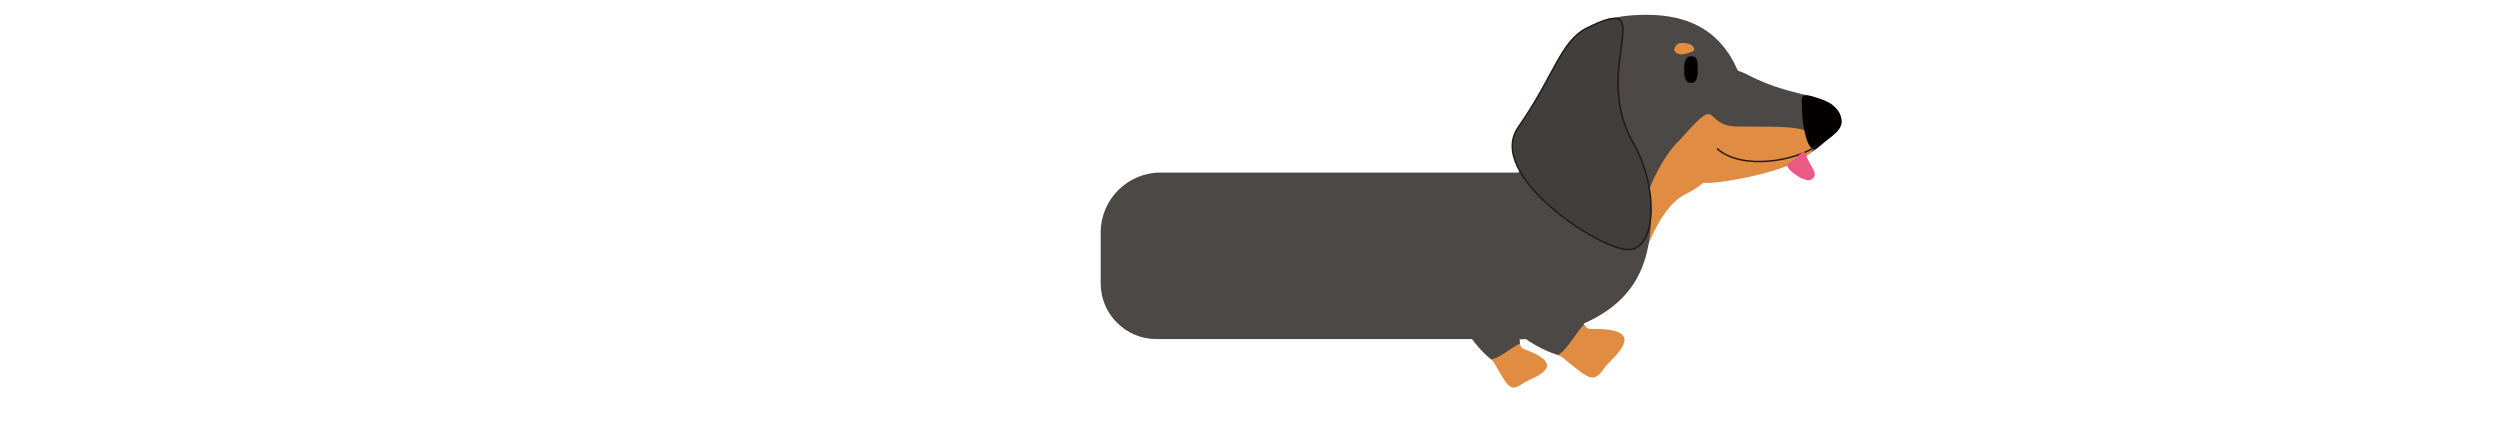 <?xml version="1.0" encoding="UTF-8"?>
<svg id="_레이어_1" data-name="레이어 1" xmlns="http://www.w3.org/2000/svg" viewBox="0 0 844 150">
  <defs>
    <style>
      .cls-1 {
        fill: #040000;
      }

      .cls-2 {
        fill: #ea5a84;
      }

      .cls-3 {
        fill: #e38e3e;
      }

      .cls-4 {
        fill: #e08c43;
      }

      .cls-5 {
        fill: #4b4846;
      }

      .cls-6 {
        fill: #403f3e;
      }

      .cls-6, .cls-7 {
        stroke: #231815;
        stroke-miterlimit: 10;
        stroke-width: .5px;
      }

      .cls-7 {
        fill: none;
      }
    </style>
  </defs>
  <g>
    <path class="cls-5" d="m496.07,113.21c6.33,9.27,13.12,12.58,15.31,9.06,3-4.8,1.83-10.09-1.31-17.51-3-7.11-7.76-11.47-11.72-10.32-4.24,1.23-7.75,10.76-2.28,18.77Z"/>
    <path class="cls-4" d="m504.47,122.6c4.92,8.45,5.34,9.89,10,6.64,2.22-1.55,16.25-5.47.22-11.32-3.12-1.14,1.01-3.92-6.3.99-6.49,4.36-5.6.8-3.92,3.69Z"/>
  </g>
  <g>
    <path class="cls-5" d="m514.24,113.89c11.06,7.72,20.15,8.5,21.19,3.54,1.41-6.75-2.12-12.22-8.78-19.25-6.38-6.73-13.6-9.58-17.63-6.55-4.31,3.25-4.34,15.58,5.22,22.25Z"/>
    <path class="cls-4" d="m527.7,120.84c9.11,7.41,10.19,8.85,14.14,3.13,1.88-2.73,16.2-13.32-4.47-12.91-4.03.08-.48-4.88-6.75,3.89-5.56,7.78-6.03,3.36-2.92,5.89Z"/>
  </g>
  <path class="cls-5" d="m373.15,58.25h124.67c10.38,0,18.8,8.42,18.8,18.8v17.18c0,11.16-9.06,20.23-20.23,20.23h-123.25c-.86,0-1.57-.7-1.57-1.57v-53.08c0-.86.7-1.57,1.57-1.57Z" transform="translate(888.21 172.72) rotate(-180)"/>
  <g>
    <g>
      <path class="cls-5" d="m522.81,29.74c-5.13,19.32,14.71,37.95,32.93,37.95,18.22,0,39.01-17.41,33.05-37.95-4.67-16.08-14.77-24.74-32.99-24.74-23.54,0-29.48,11.54-32.99,24.74Z"/>
      <path class="cls-5" d="m551.63,39.64c0,6.6,15.5,19.35,34.62,19.35,19.12,0,35.33-12.79,34.62-19.35-.95-8.8-13.56-5.28-31.04-14.49-15.09-7.95-38.2,7.89-38.2,14.49Z"/>
    </g>
    <g>
      <path class="cls-4" d="m566.08,48.45c-2.74,3.17-1.78,14.75,12.92,13.17,12.73-1.37,32.88-6.49,33.62-12.56.88-7.2-9.8-6.18-26.16-6.35-12.39-.13-4.71-12.39-20.38,5.74Z"/>
      <path class="cls-4" d="m568.78,65.71c17.96-9.03,7.49-18.11,2.99-19.94-4.18-1.7-11.23,8.42-15.18,18.57-2.44,6.29-2.4,10.82-2.4,20.77,0,6.51,4.34-14.25,14.59-19.4Z"/>
    </g>
    <path class="cls-1" d="m608.37,37.19c-.04,3.1,1.15,11.98,3.61,13.07.57.25,1.2.09,1.91-.66,2.03-2.15,8.11-4.91,7.87-8.76-.23-3.7-3.19-5.85-6.9-7.27-8.08-3.1-6.43-.68-6.49,3.62Z"/>
    <path class="cls-5" d="m491.35,62.6c-18.62.89-12.47,62.88,33.04,50.26,26.05-7.23,33.03-21.21,33.03-41.39,0-18.64-14.35-40.29-30.27-28.06-8.3,6.38-5.16,17.72-35.81,19.19Z"/>
    <path class="cls-1" d="m568.57,23.5c0,2.49.4,4.51,2.33,4.51s2.24-2.02,2.24-4.51c0-3.47-.31-4.51-2.24-4.51s-2.33,2.02-2.33,4.51Z"/>
    <path class="cls-3" d="m565.28,16.37c-.38.91.93,2.52,3.68,1.8,1.78-.47,3.32-.88,2.99-1.81-.43-1.21-1.56-1.65-2.99-1.79-2.02-.2-2.91-.03-3.68,1.8Z"/>
    <path class="cls-7" d="m613.27,49.24c-6.87,5.04-25.26,8.44-33.61.91"/>
  </g>
  <path class="cls-2" d="m605.84,58.73c3.09,2.27,5.45,2.79,6.55,1.07s-1.37-3.63-2.56-7.27c-.7-2.17-1.41-1.18-3.63.89-1.72,1.6-5.11,1.82-.37,5.31Z"/>
  <path class="cls-6" d="m512.6,42.9c-11.29,16.12,27.28,41.37,37.04,41.37,9.76,0,10.31-21.19,1.76-35.97-14.74-25.48,9.6-51.46-15.74-38.78-8.83,4.42-10.95,16.07-23.06,33.38Z"/>
</svg>